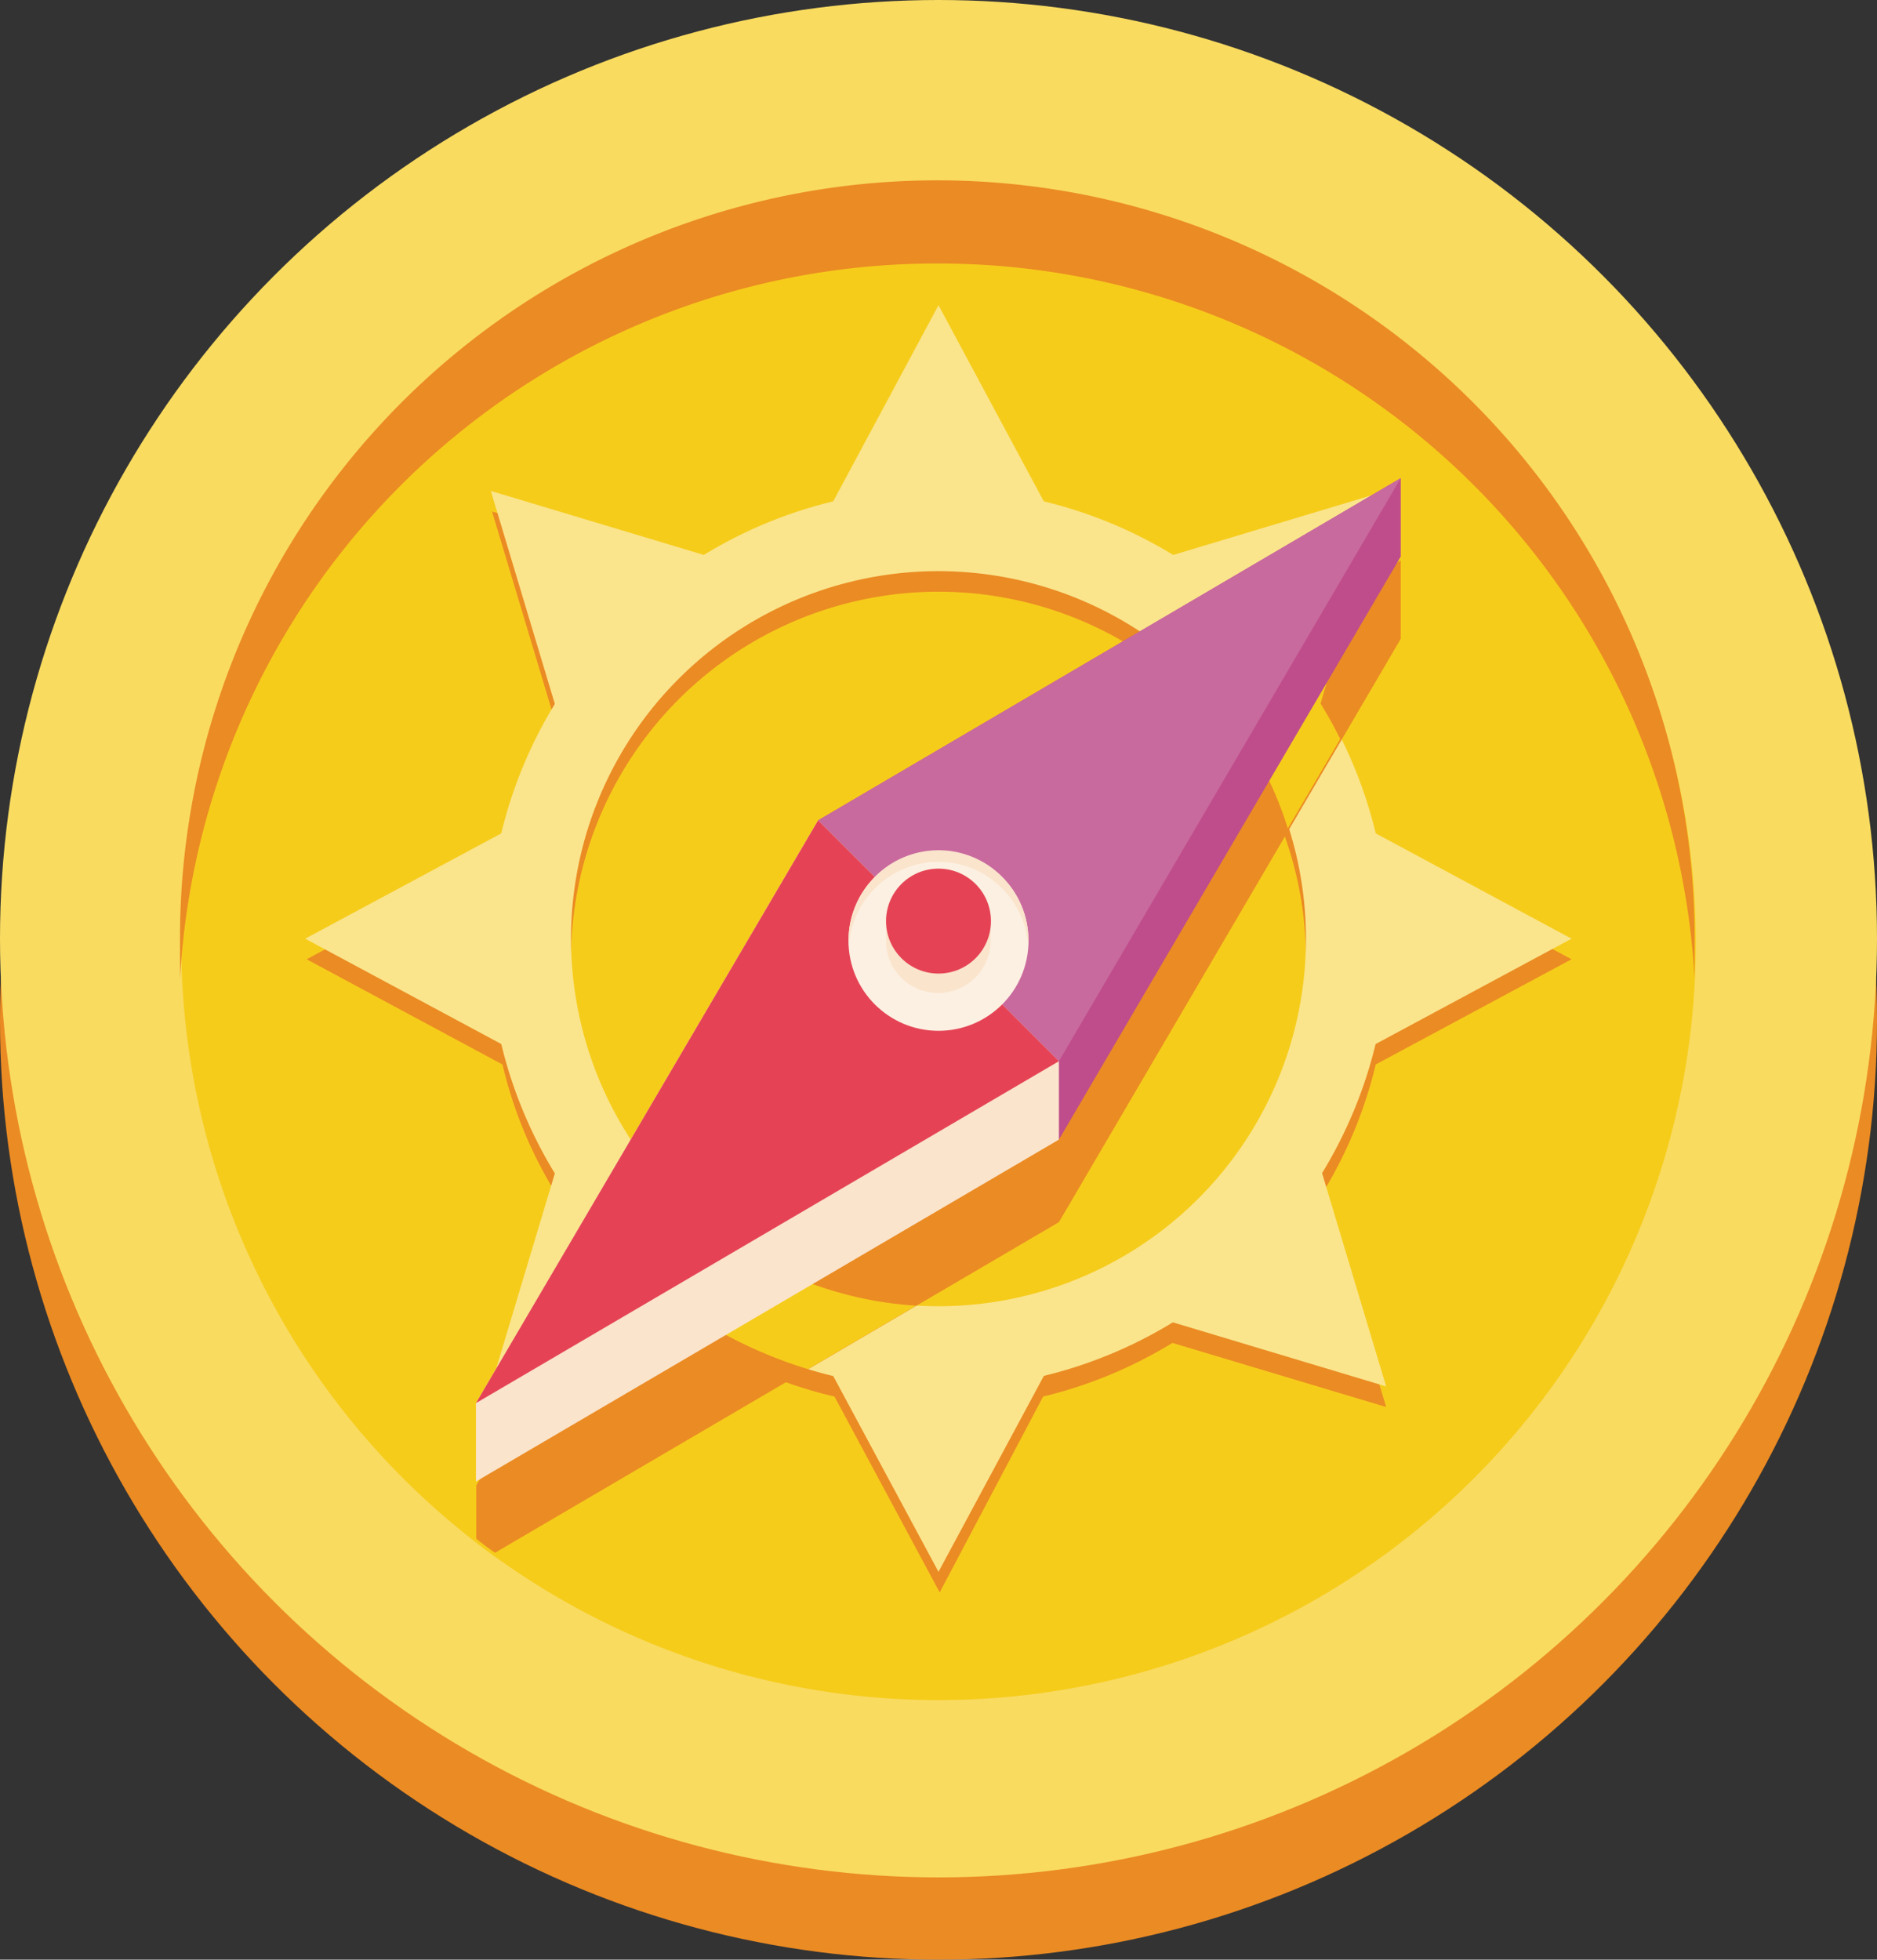 <svg xmlns="http://www.w3.org/2000/svg" viewBox="0 0 62.98 65.74"><rect x="0" y="0" width="62.98" height="65.74" fill="#333333" stroke="none"/><defs><style>.cls-1{fill:#eb8b23;}.cls-2{fill:#f9db60;}.cls-3{fill:#f6cc1b;}.cls-4{fill:#fae58d;}.cls-5{fill:#bf4d8b;}.cls-6{fill:#c96a9e;}.cls-7{fill:#fae4cc;}.cls-8{fill:#e54355;}.cls-9{fill:#fcf0e2;}</style></defs><g id="Layer_2" data-name="Layer 2"><g id="chart"><circle class="cls-1" cx="31.49" cy="34.25" r="31.49"/><circle class="cls-2" cx="31.49" cy="31.49" r="31.49"/><path class="cls-3" d="M56.9,31.62a25.41,25.41,0,0,1-40.29,20.6c-.22-.15-.43-.31-.63-.47A25.41,25.41,0,1,1,56.9,31.62Z"/><path class="cls-1" d="M46.51,47.2l-2.15-7.15a14.86,14.86,0,0,0,1.8-4.34l6.57-3.53-6.57-3.53a14.86,14.86,0,0,0-1.8-4.34l2.15-7.15-7.15,2.15A14.81,14.81,0,0,0,35,17.51l-3.53-6.57L28,17.51a14.59,14.59,0,0,0-4.34,1.8l-7.15-2.15,2.15,7.15a14.59,14.59,0,0,0-1.8,4.34l-6.57,3.53,6.57,3.53a14.59,14.59,0,0,0,1.8,4.34L16.47,47.2l7.15-2.15A14.86,14.86,0,0,0,28,46.85l3.53,6.57L35,46.85a15.09,15.09,0,0,0,4.34-1.8Zm-27.35-15A12.33,12.33,0,1,1,31.49,44.51,12.34,12.34,0,0,1,19.16,32.18Z"/><path class="cls-4" d="M31.49,46.58A15.09,15.09,0,1,1,46.58,31.49,15.11,15.11,0,0,1,31.49,46.58Zm0-27.42A12.33,12.33,0,1,0,43.82,31.49,12.34,12.34,0,0,0,31.49,19.16Z"/><path class="cls-1" d="M31.49,8.84a25.41,25.41,0,0,1,25.37,24c0-.46,0-.92,0-1.38a25.41,25.41,0,0,0-50.82,0q0,.69,0,1.38A25.42,25.42,0,0,1,31.49,8.84Z"/><polygon class="cls-4" points="35.7 18.08 27.28 18.08 31.49 10.24 35.7 18.08"/><polygon class="cls-4" points="27.28 44.9 35.7 44.9 31.49 52.73 27.28 44.9"/><polygon class="cls-4" points="44.9 35.7 44.9 27.28 52.73 31.49 44.9 35.7"/><polygon class="cls-4" points="18.08 27.28 18.08 35.7 10.24 31.49 18.08 27.28"/><polygon class="cls-4" points="19.03 37.99 24.99 43.95 16.47 46.51 19.03 37.99"/><polygon class="cls-4" points="43.95 24.99 37.99 19.03 46.51 16.47 43.95 24.99"/><polygon class="cls-4" points="37.99 43.95 43.95 37.99 46.51 46.51 37.99 43.95"/><polygon class="cls-4" points="24.99 19.03 19.03 24.99 16.47 16.47 24.99 19.03"/><path class="cls-1" d="M47,18.8v2.63L35.53,41,16.61,52.09c-.22-.15-.43-.31-.63-.47V49.83l2.74-4.68,8.73-14.87Z"/><path class="cls-3" d="M40.21,22.79a12.35,12.35,0,0,1,3,5l1.76-3c-.2-.4-.42-.8-.66-1.19l1.19-4Z"/><path class="cls-3" d="M22.07,39.44l-3.35,5.71-.48.83,5.38-1.62a15.27,15.27,0,0,0,3.49,1.57l3.63-2.13A12.33,12.33,0,0,1,22.07,39.44Z"/><polygon class="cls-5" points="27.45 30.14 35.53 38.23 47 18.67 47 16.04 27.45 27.52 27.45 30.14"/><polygon class="cls-6" points="47 16.04 27.45 27.52 35.53 35.6 47 16.04"/><polygon class="cls-7" points="35.53 35.6 27.45 27.52 15.97 47.07 15.97 49.7 35.53 38.23 35.53 35.6"/><polygon class="cls-8" points="15.97 47.07 35.53 35.6 27.45 27.52 15.97 47.07"/><circle class="cls-9" cx="31.49" cy="31.56" r="3.02"/><path class="cls-7" d="M29.35,29.81a3,3,0,0,1,4.28,0,3,3,0,0,1,.87,1.94,3,3,0,0,0-.87-2.33,3,3,0,0,0-4.28,0,3,3,0,0,0-.87,2.33A3,3,0,0,1,29.35,29.81Z"/><path class="cls-7" d="M29.73,31.55a1.73,1.73,0,0,0,.51,1.25,1.76,1.76,0,0,0,3-1.25v-.64a1.79,1.79,0,0,0-.51-1.26,1.76,1.76,0,0,0-3,1.26Z"/><circle class="cls-8" cx="31.49" cy="30.9" r="1.76"/></g></g></svg>